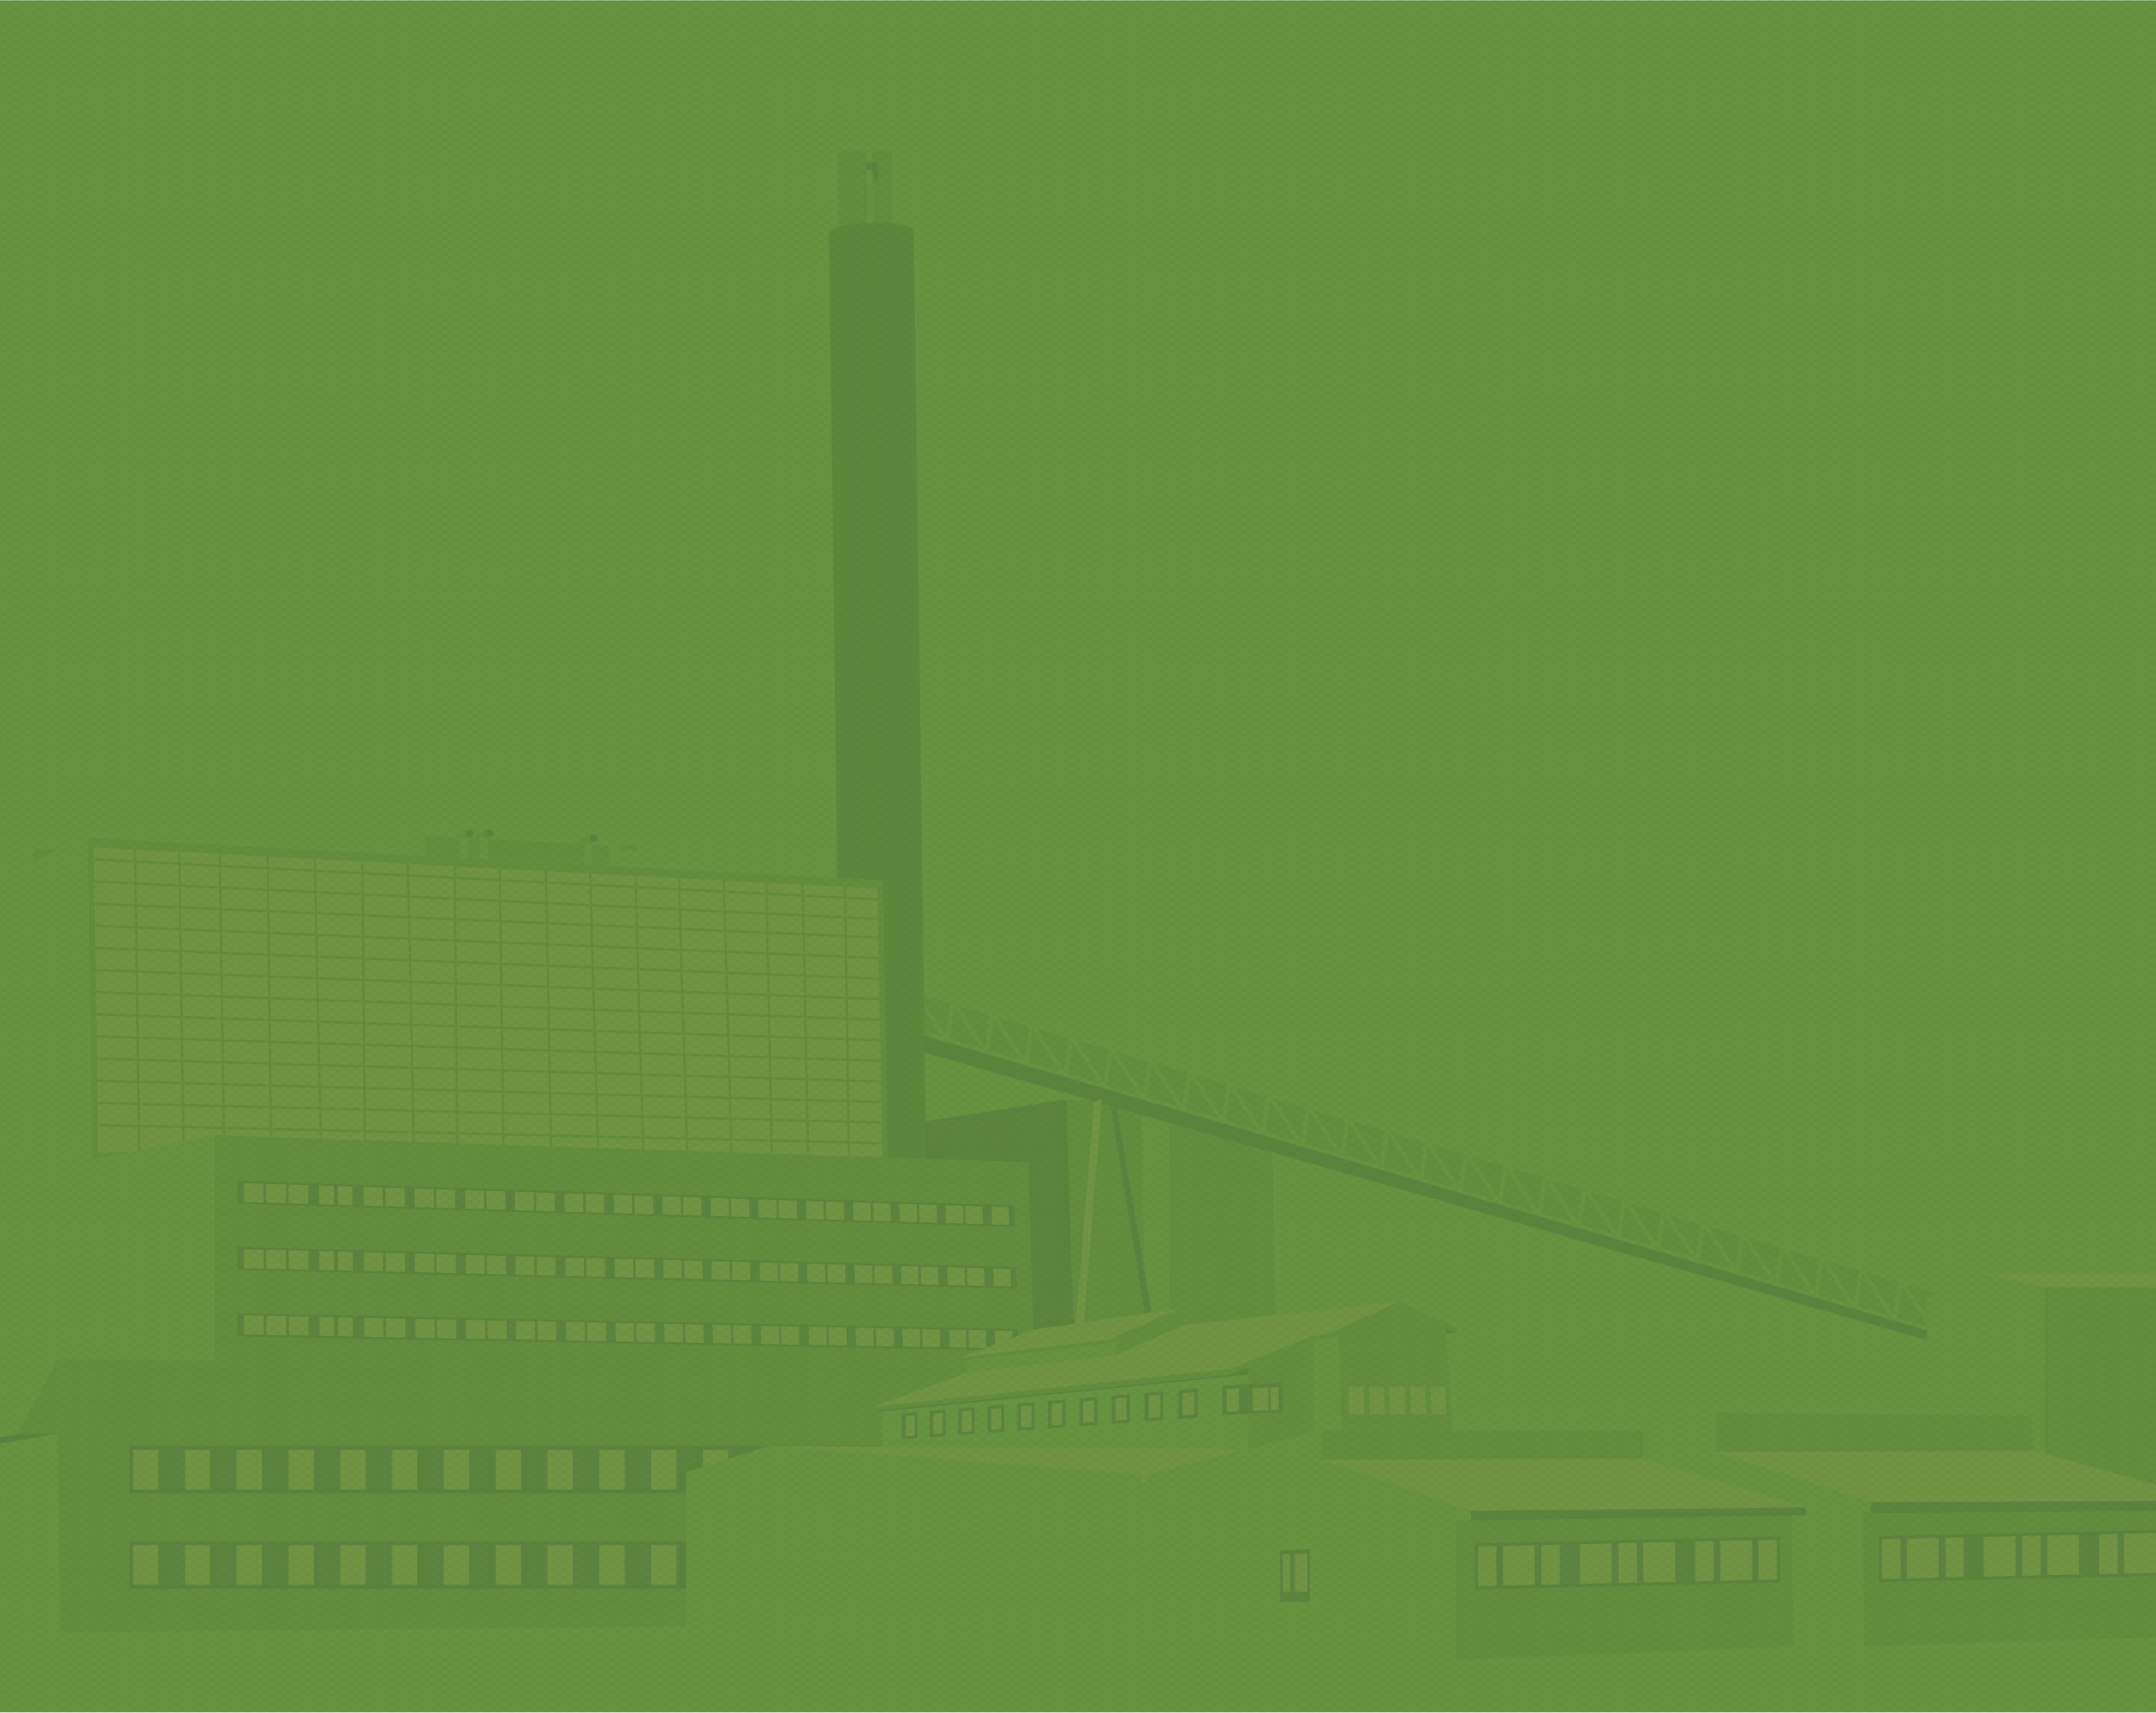 <?xml version="1.0" encoding="utf-8"?>
<!-- Generator: Adobe Illustrator 19.0.0, SVG Export Plug-In . SVG Version: 6.00 Build 0)  -->
<svg version="1.1" id="Layer_1" xmlns="http://www.w3.org/2000/svg" xmlns:xlink="http://www.w3.org/1999/xlink" x="0px" y="0px"
	 viewBox="0 0 1854.6 1472.5" width="1854" height="1472.5" style="enable-background:new 0 0 1854.6 1472.5;" xml:space="preserve">
<style type="text/css">
	.st0{fill:none;}
	.st1{fill:#43693D;}
	.st2{fill:#68943F;}
	.st3{clip-path:url(#XMLID_4_);}
	.st4{fill:#5D843E;}
	.st5{fill:#648E3D;}
	.st6{fill:#729543;}
	.st7{fill:#5F883D;}
	.st8{fill:none;stroke:#39563D;stroke-width:2;stroke-linecap:round;stroke-miterlimit:10;}
	.st9{fill:none;stroke:#648D3D;stroke-width:2;stroke-miterlimit:10;}
	.st10{fill:#FFFFFF;stroke:#231F20;stroke-miterlimit:10;}
	.st11{opacity:0.1;fill:url(#XMLID_5_);}
</style>
<pattern  width="8" height="8" patternUnits="userSpaceOnUse" id="New_Pattern_3" viewBox="0 -8 8 8" style="overflow:visible;">
	<g id="XMLID_1_">
		<polygon id="XMLID_1082_" class="st0" points="0,-8 8,-8 8,0 0,0 		"/>
		<g id="XMLID_1079_">
			<path id="XMLID_2607_" class="st1" d="M1-1c0-0.5-0.4-1-1-1v2C0.5,0,1-0.4,1-1z"/>
			<path id="XMLID_2606_" class="st1" d="M5-2C4.4-2,4-1.5,4-1s0.4,1,1,1h3v-2H5z"/>
		</g>
		<g id="XMLID_1075_">
			<path id="XMLID_2605_" class="st1" d="M4-4H1C0.4-4,0-3.5,0-3s0.4,1,1,1h3c0.5,0,1-0.4,1-1S4.5-4,4-4z"/>
			<path id="XMLID_2604_" class="st1" d="M1-5c0-0.5-0.4-1-1-1v2C0.5-4,1-4.4,1-5z"/>
			<path id="XMLID_2600_" class="st1" d="M5-6C4.4-6,4-5.5,4-5s0.4,1,1,1h3v-2H5z"/>
		</g>
		<g id="XMLID_1073_">
			<path id="XMLID_2599_" class="st1" d="M4-8H1C0.4-8,0-7.5,0-7s0.4,1,1,1h3c0.5,0,1-0.4,1-1S4.5-8,4-8z"/>
		</g>
	</g>
</pattern>
<g id="XMLID_2_">
	<rect id="XMLID_95_" x="0" y="0" class="st2" width="1854.6" height="1472.5"/>
	<g id="XMLID_243_">
		<defs>
			<rect id="XMLID_242_" x="0" y="0" width="1854.6" height="1472.5"/>
		</defs>
		<clipPath id="XMLID_4_">
			<use xlink:href="#XMLID_242_"  style="overflow:visible;"/>
		</clipPath>
		<g id="XMLID_241_" class="st3">
			<polygon id="XMLID_1000_" class="st2" points="-51,1163.3 -64.2,1164.8 -74.6,1200.8 -46.6,1216.1 			"/>
			<path id="XMLID_999_" class="st2" d="M-110.7,1168.5c0,0-20.8,3.5-24.7,4c-3.9,0.6-5.1,1.2-8.2,5.8s-12,17.9-14.9,21.8
				c-2.9,3.9-1.2,6.7,1.1,12c2.3,5.3,6.7,15.4,6.7,15.4l103.6-4.5l-6.2-18.9c0,0-3.5-2.8-8.6-7.1c-2.8-2.4-4.5-5-1.8-10.8
				s11.3-24,11.3-24h-19l-13.8,2l-9.6-4.5L-110.7,1168.5z"/>
			<path id="XMLID_998_" class="st2" d="M-56.4,1038.7l-10.2,0.4l-20,8l-16.5,16.5l-9.4,24.1v5.3l1.8,1.8v82
				c10.1,0,9.8-14.1,17.2-14.1c3.9,0,8.2,1.6,8.2,1.6l-1.8-68.6l1.3-2.2v-6.7l4.5-12l9.4-7.1l16.5-3.6L-56.4,1038.7z"/>
			<path id="XMLID_997_" class="st2" d="M-55,1077c-20,0-18.3,19.6-18.3,19.6s0.4,66.4,0.4,69.5s-10.2,3.3-10.2,0
				s-0.9-72.2-0.9-72.2s2.2-29.8,28.5-29.8S-35,1077-55,1077z"/>
			<path id="XMLID_996_" class="st2" d="M-71.5,1165c0-5.8,0-56.8,0-71.1s16-15.1,16-15.1s4,80.4,2.7,85.1S-71.5,1170.8-71.5,1165z"
				/>
			<polygon id="XMLID_995_" class="st4" points="916.9,945.4 764.2,969 788,1178.7 975.7,1185.8 			"/>
			<rect id="XMLID_994_" x="973.3" y="944.7" class="st2" width="43.4" height="203.1"/>
			<polygon id="XMLID_993_" class="st5" points="1005.7,964.5 1005.7,1168.8 1097.3,1130.8 1094.3,979.3 			"/>
			<polygon id="XMLID_992_" class="st5" points="938.8,945.4 916.9,945.4 924.6,1170.1 985.2,1134.2 981.6,939.9 			"/>
			<polyline id="XMLID_991_" class="st4" points="787.4,888 787.4,902.8 1671.2,1156.3 1664.7,1134.5 787.4,868.4 787.4,888 			"/>
			<polygon id="XMLID_990_" class="st5" points="775.5,884.4 1668.4,1146.9 1715.8,1123.8 787.4,850.8 			"/>
			<polygon id="XMLID_989_" class="st4" points="954.9,948.2 987.8,1147.8 990.1,1125.3 959.8,948.2 			"/>
			<polygon id="XMLID_988_" class="st6" points="947.5,948.8 930.8,1156.3 924.1,1155.5 941.1,947.7 947.5,944.7 			"/>
			<polygon id="XMLID_987_" class="st2" points="787.6,851 783.9,849.9 778.6,885.5 782.2,886.6 			"/>
			<polygon id="XMLID_986_" class="st2" points="821.6,860.9 817.9,859.9 812.5,895.5 816.2,896.5 			"/>
			<polygon id="XMLID_985_" class="st2" points="787.6,851 816.4,895.1 816.2,896.5 812.5,895.5 783.7,851.3 783.9,849.9 			"/>
			<polygon id="XMLID_984_" class="st2" points="855.5,870.9 851.9,869.8 846.5,905.4 850.2,906.5 			"/>
			<polygon id="XMLID_983_" class="st2" points="821.6,860.9 850.4,905.1 850.2,906.5 846.5,905.4 817.7,861.3 817.9,859.9 			"/>
			<polygon id="XMLID_982_" class="st2" points="889.5,880.9 885.8,879.8 880.5,915.4 884.2,916.5 			"/>
			<polygon id="XMLID_981_" class="st2" points="855.5,870.9 884.4,915.1 884.2,916.5 880.5,915.4 851.7,871.3 851.9,869.8 			"/>
			<polygon id="XMLID_980_" class="st2" points="923.5,890.9 919.8,889.8 914.5,925.4 918.1,926.5 			"/>
			<polygon id="XMLID_979_" class="st2" points="889.5,880.9 918.3,925.1 918.1,926.5 914.5,925.4 885.6,881.3 885.8,879.8 			"/>
			<polygon id="XMLID_978_" class="st2" points="957.5,900.9 953.8,899.8 948.4,935.4 952.1,936.5 			"/>
			<polygon id="XMLID_977_" class="st2" points="923.5,890.9 952.3,935.1 952.1,936.5 948.4,935.4 919.6,891.3 919.8,889.8 			"/>
			<polygon id="XMLID_976_" class="st2" points="991.4,910.9 987.8,909.8 982.4,945.4 986.1,946.5 			"/>
			<polygon id="XMLID_975_" class="st2" points="957.5,900.9 986.3,945 986.1,946.5 982.4,945.4 953.6,901.2 953.8,899.8 			"/>
			<polygon id="XMLID_974_" class="st2" points="1025.4,920.9 1021.7,919.8 1016.4,955.4 1020.1,956.5 			"/>
			<polygon id="XMLID_973_" class="st2" points="991.4,910.9 1020.3,955 1020.1,956.5 1016.4,955.4 987.6,911.2 987.8,909.8 			"/>
			<polygon id="XMLID_972_" class="st2" points="1059.4,930.8 1055.7,929.8 1050.4,965.4 1054,966.4 			"/>
			<polygon id="XMLID_971_" class="st2" points="1025.4,920.9 1054.2,965 1054,966.4 1050.4,965.4 1021.5,921.2 1021.7,919.8 			"/>
			<polygon id="XMLID_970_" class="st2" points="1093.3,940.8 1089.7,939.8 1084.3,975.4 1088,976.4 			"/>
			<polygon id="XMLID_969_" class="st2" points="1059.4,930.8 1088.2,975 1088,976.4 1084.3,975.4 1055.5,931.2 1055.7,929.8 			"/>
			<polygon id="XMLID_968_" class="st2" points="1127.3,950.8 1123.7,949.7 1118.3,985.3 1122,986.4 			"/>
			<polygon id="XMLID_967_" class="st2" points="1093.3,940.8 1122.2,985 1122,986.4 1118.3,985.3 1089.5,941.2 1089.7,939.8 			"/>
			<polygon id="XMLID_966_" class="st2" points="1161.3,960.8 1157.6,959.7 1152.3,995.3 1155.9,996.4 			"/>
			<polygon id="XMLID_965_" class="st2" points="1127.3,950.8 1156.2,995 1155.9,996.4 1152.3,995.3 1123.5,951.2 1123.7,949.7
				"/>
			<polygon id="XMLID_964_" class="st2" points="1195.3,970.8 1191.6,969.7 1186.3,1005.3 1189.9,1006.4 			"/>
			<polygon id="XMLID_963_" class="st2" points="1161.3,960.8 1190.1,1005 1189.9,1006.4 1186.3,1005.3 1157.4,961.2 1157.6,959.7
							"/>
			<polygon id="XMLID_962_" class="st2" points="1229.2,980.8 1225.6,979.7 1220.2,1015.3 1223.9,1016.4 			"/>
			<polygon id="XMLID_961_" class="st2" points="1195.3,970.8 1224.1,1015 1223.9,1016.4 1220.2,1015.3 1191.4,971.1 1191.6,969.7
							"/>
			<polygon id="XMLID_960_" class="st2" points="1263.2,990.8 1259.6,989.7 1254.2,1025.3 1257.9,1026.4 			"/>
			<polygon id="XMLID_959_" class="st2" points="1229.2,980.8 1258.1,1024.9 1257.9,1026.4 1254.2,1025.3 1225.4,981.1
				1225.6,979.7 			"/>
			<polygon id="XMLID_958_" class="st2" points="1297.2,1000.8 1293.5,999.7 1288.2,1035.3 1291.8,1036.4 			"/>
			<polygon id="XMLID_957_" class="st2" points="1263.2,990.8 1292.1,1034.9 1291.8,1036.4 1288.2,1035.3 1259.4,991.1
				1259.6,989.7 			"/>
			<polygon id="XMLID_956_" class="st2" points="1331.2,1010.7 1327.5,1009.7 1322.2,1045.3 1325.8,1046.3 			"/>
			<polygon id="XMLID_955_" class="st2" points="1297.2,1000.8 1326,1044.9 1325.8,1046.3 1322.2,1045.3 1293.3,1001.1
				1293.5,999.7 			"/>
			<polygon id="XMLID_954_" class="st2" points="1365.1,1020.7 1361.5,1019.7 1356.1,1055.3 1359.8,1056.3 			"/>
			<polygon id="XMLID_953_" class="st2" points="1331.2,1010.7 1360,1054.9 1359.8,1056.3 1356.1,1055.3 1327.3,1011.1
				1327.5,1009.7 			"/>
			<polygon id="XMLID_952_" class="st2" points="1399.1,1030.7 1395.5,1029.6 1390.1,1065.2 1393.8,1066.3 			"/>
			<polygon id="XMLID_951_" class="st2" points="1365.1,1020.7 1394,1064.9 1393.8,1066.3 1390.1,1065.2 1361.3,1021.1
				1361.5,1019.7 			"/>
			<polygon id="XMLID_950_" class="st2" points="1433.1,1040.7 1429.4,1039.6 1424.1,1075.2 1427.7,1076.3 			"/>
			<polygon id="XMLID_949_" class="st2" points="1399.1,1030.7 1428,1074.9 1427.7,1076.3 1424.1,1075.2 1395.2,1031.1
				1395.5,1029.6 			"/>
			<polygon id="XMLID_948_" class="st2" points="1467.1,1050.7 1463.4,1049.6 1458.1,1085.2 1461.7,1086.3 			"/>
			<polygon id="XMLID_947_" class="st2" points="1433.1,1040.7 1461.9,1084.9 1461.7,1086.3 1458.1,1085.2 1429.2,1041.1
				1429.4,1039.6 			"/>
			<polygon id="XMLID_946_" class="st2" points="1501,1060.7 1497.4,1059.6 1492,1095.2 1495.7,1096.3 			"/>
			<polygon id="XMLID_945_" class="st2" points="1467.1,1050.7 1495.9,1094.8 1495.7,1096.3 1492,1095.2 1463.2,1051 1463.4,1049.6
							"/>
			<polygon id="XMLID_944_" class="st2" points="1535,1070.7 1531.4,1069.6 1526,1105.2 1529.7,1106.3 			"/>
			<polygon id="XMLID_943_" class="st2" points="1501,1060.7 1529.9,1104.8 1529.7,1106.3 1526,1105.2 1497.2,1061 1497.4,1059.6
							"/>
			<polygon id="XMLID_942_" class="st2" points="1569,1080.6 1565.3,1079.6 1560,1115.2 1563.6,1116.2 			"/>
			<polygon id="XMLID_941_" class="st2" points="1535,1070.7 1563.9,1114.8 1563.6,1116.2 1560,1115.2 1531.1,1071 1531.4,1069.6
							"/>
			<polygon id="XMLID_940_" class="st2" points="1603,1090.6 1599.3,1089.6 1594,1125.2 1597.6,1126.2 			"/>
			<polygon id="XMLID_939_" class="st2" points="1569,1080.6 1597.8,1124.8 1597.6,1126.2 1594,1125.2 1565.1,1081 1565.3,1079.6
							"/>
			<polygon id="XMLID_938_" class="st2" points="1636.9,1100.6 1633.3,1099.5 1627.9,1135.1 1631.6,1136.2 			"/>
			<polygon id="XMLID_937_" class="st2" points="1603,1090.6 1631.8,1134.8 1631.6,1136.2 1627.9,1135.1 1599.1,1091 1599.3,1089.6
							"/>
			<polygon id="XMLID_936_" class="st2" points="1670.9,1110.6 1667.3,1109.5 1661.9,1145.1 1665.6,1146.2 			"/>
			<polygon id="XMLID_935_" class="st2" points="1636.9,1100.6 1665.8,1144.8 1665.6,1146.2 1661.9,1145.1 1633.1,1101
				1633.3,1099.5 			"/>
			<polygon id="XMLID_933_" class="st2" points="773.8,846.6 1680.8,1113.2 1684,1117.4 772.9,849.6 			"/>
			<polygon id="XMLID_932_" class="st2" points="773.8,880.8 1680.8,1147.5 1684,1151.7 772.9,883.9 			"/>
			<polygon id="XMLID_931_" class="st5" points="2008,1107.4 1924.9,1095 1702.1,1095 1758.5,1392.6 2008,1381 			"/>
			<polygon id="XMLID_930_" class="st2" points="1758.5,1107.4 1702.1,1095 1657.6,1115.8 1657.6,1330.8 1758.5,1383.6 			"/>
			<polygon id="XMLID_929_" class="st6" points="1755.6,1106.8 2008,1107.4 1924.9,1095 1702.1,1095 			"/>
			<path id="XMLID_928_" class="st5" d="M768.1,212.5l-16.9,0.2c0,0-1-77.7-1.1-81.5c-0.1-3.8,16.9-3.4,16.9-0.2
				C767.1,134.2,768.1,212.5,768.1,212.5z"/>
			<path id="XMLID_927_" class="st4" d="M753.9,155.9c-4.1,0.1-0.9-10.7-6.3-10.6c-4.2,0.1-1.5,10.7-6.8,10.8
				c-2.7,0-3.1-16.6-0.2-16.6s10.7-0.1,13-0.2C756,139.3,756.5,155.9,753.9,155.9z"/>
			<path id="XMLID_926_" class="st5" d="M746.2,213.2l-24.9,0.3c0,0-1-75.1-1.1-80.8c-0.1-5.6,24.9-5.1,24.9-0.3
				C745.2,137.2,746.2,213.2,746.2,213.2z"/>
			<path id="XMLID_925_" class="st7" d="M796.8,1010.1l-73.1,1c0,0-10.6-801.8-10.7-810.7c-0.1-10.7,72.9-13.4,73.1-1
				C786.2,208.3,796.8,1010.1,796.8,1010.1z"/>
			<polygon id="XMLID_924_" class="st4" points="-354.7,1154.1 -366.3,1156.9 -397.5,1165.8 -397.6,1151.8 -381.7,1151.8 			"/>
			<polygon id="XMLID_923_" class="st4" points="-384,1157 -398.5,1156.6 -398.6,1229.4 -376.7,1227 			"/>
			<polygon id="XMLID_922_" class="st5" points="-384,1157 -366.3,1156.9 -366.3,1225.3 -384.9,1226.4 			"/>
			<polygon id="XMLID_921_" class="st5" points="-384.2,1150 -410.4,1149.2 -407,1152.5 -384.3,1153.4 			"/>
			<polygon id="XMLID_920_" class="st5" points="-384.2,1150 -354.8,1151.1 -354.7,1154.1 -384.3,1153.4 			"/>
			<path id="XMLID_919_" class="st5" d="M-612.4,1157.6c0-32.1,217.8-35.2,217.8,0C-394.5,1178.1-612.4,1174.7-612.4,1157.6z"/>
			<line id="XMLID_918_" class="st8" x1="-357.3" y1="1151" x2="-357.3" y2="1127.9"/>
			<line id="XMLID_917_" class="st8" x1="-364.7" y1="1150.7" x2="-364.7" y2="1127.9"/>
			<line id="XMLID_916_" class="st8" x1="-384.6" y1="1150" x2="-384.6" y2="1127"/>
			<line id="XMLID_915_" class="st8" x1="-393.3" y1="1149.7" x2="-393.3" y2="1127.3"/>
			<line id="XMLID_914_" class="st8" x1="-397.6" y1="1149.6" x2="-397.6" y2="1134.5"/>
			<path id="XMLID_913_" class="st8" d="M-405.3,1145.5c7.7-12.3,11.9-15.4,11.9-18.2c0-4.4-58.9-13.3-58.9-13.3l-0.4,20.3"/>
			<line id="XMLID_912_" class="st8" x1="-428.4" y1="1138.5" x2="-428.4" y2="1117.9"/>
			<line id="XMLID_911_" class="st8" x1="-412" y1="1142.7" x2="-412" y2="1121.1"/>
			<polyline id="XMLID_910_" class="st8" points="-355.5,1127.9 -384.6,1127 -391.4,1140.3 			"/>
			<polyline id="XMLID_909_" class="st8" points="-355.5,1127.9 -356.3,1137.2 -384.2,1140.6 			"/>
			<line id="XMLID_908_" class="st8" x1="-485.4" y1="1150.6" x2="-485.4" y2="1128.2"/>
			<line id="XMLID_907_" class="st8" x1="-505.3" y1="1150.6" x2="-505.3" y2="1128.3"/>
			<line id="XMLID_906_" class="st8" x1="-526.2" y1="1151.4" x2="-526.2" y2="1129.1"/>
			<line id="XMLID_905_" class="st8" x1="-546.9" y1="1152.1" x2="-546.9" y2="1129.7"/>
			<line id="XMLID_904_" class="st8" x1="-565.3" y1="1152.8" x2="-565.3" y2="1130.5"/>
			<line id="XMLID_903_" class="st8" x1="-583.7" y1="1154.8" x2="-583.7" y2="1132.4"/>
			<line id="XMLID_902_" class="st8" x1="-600.9" y1="1156.7" x2="-600.9" y2="1134.3"/>
			<line id="XMLID_901_" class="st8" x1="-611.3" y1="1158.6" x2="-611.3" y2="1136.2"/>
			<path id="XMLID_900_" class="st2" d="M-612.4,1157.6c0-7.6,217.8-11.1,217.8,0c0,11.1,0,87.8,0,87.8h-217.8
				C-612.4,1245.4-612.4,1165.2-612.4,1157.6z"/>
			<polygon id="XMLID_899_" class="st5" points="524.1,746.7 523.2,726.7 365.5,718.8 365.5,741 			"/>
			<path id="XMLID_898_" class="st5" d="M534.4,732.3c-1.5,0-1.7-5.8,0-5.8s10.8,0,13.3,0s0,3.7,0,5.8
				C547.7,732.3,535.9,732.3,534.4,732.3z"/>
			<path id="XMLID_897_" class="st2" d="M543.4,750.7h-5.8c0,0,0-18.2,0-19.2c0-0.9,5.8-0.8,5.8,0
				C543.4,732.3,543.4,750.7,543.4,750.7z"/>
			<circle id="XMLID_896_" class="st5" cx="502.2" cy="723.7" r="3.2"/>
			<polygon id="XMLID_895_" class="st5" points="509.5,717.4 501.3,720.6 503.2,726.7 512.3,723.7 			"/>
			<circle id="XMLID_894_" class="st4" cx="511" cy="720.5" r="3.4"/>
			<polygon id="XMLID_893_" class="st2" points="365.5,718.8 328.5,731.3 328.5,738.7 365.5,741 			"/>
			<path id="XMLID_892_" class="st2" d="M509.4,744.9h-6.8v-21.8c2.8-1.9,1.6,3.7,6.8,1.6V744.9z"/>
			<circle id="XMLID_891_" class="st5" cx="412.4" cy="719.6" r="3.2"/>
			<polygon id="XMLID_890_" class="st5" points="419.6,713.3 411.5,716.5 413.4,722.6 422.4,719.6 			"/>
			<circle id="XMLID_889_" class="st4" cx="421.1" cy="716.4" r="3.4"/>
			<path id="XMLID_888_" class="st2" d="M419.5,740.8h-6.8v-21.8c2.8-1.9,1.6,3.7,6.8,1.6V740.8z"/>
			<circle id="XMLID_887_" class="st5" cx="395.4" cy="719.6" r="3.2"/>
			<polygon id="XMLID_886_" class="st5" points="402.6,713.3 394.5,716.5 396.3,722.6 405.4,719.6 			"/>
			<circle id="XMLID_885_" class="st4" cx="404.1" cy="716.4" r="3.4"/>
			<path id="XMLID_884_" class="st2" d="M402.5,740.8h-6.8v-21.8c2.8-1.9,1.6,3.7,6.8,1.6V740.8z"/>
			<polygon id="XMLID_883_" class="st2" points="15.7,736.3 28.5,729.9 28.5,740.7 15.7,745.8 			"/>
			<polygon id="XMLID_882_" class="st5" points="28.5,729.9 54.5,729.9 58.9,740.3 28.5,740.7 			"/>
			<polygon id="XMLID_881_" class="st6" points="75.2,720.2 759.5,757 763,995.3 184.5,976.2 79.3,997 			"/>
			<line id="XMLID_880_" class="st9" x1="75.8" y1="757.7" x2="758.6" y2="790.3"/>
			<line id="XMLID_879_" class="st9" x1="76" y1="776.8" x2="758.6" y2="806.2"/>
			<line id="XMLID_878_" class="st9" x1="75.5" y1="738.7" x2="758.3" y2="773.5"/>
			<line id="XMLID_877_" class="st9" x1="76.3" y1="795.8" x2="758.9" y2="823.9"/>
			<line id="XMLID_876_" class="st9" x1="76.6" y1="814.9" x2="758.9" y2="841.6"/>
			<line id="XMLID_875_" class="st9" x1="76.9" y1="833.9" x2="759.1" y2="859.2"/>
			<line id="XMLID_874_" class="st9" x1="77.2" y1="852.9" x2="759.3" y2="876.9"/>
			<line id="XMLID_873_" class="st9" x1="77.5" y1="872" x2="759.7" y2="894.6"/>
			<line id="XMLID_872_" class="st9" x1="77.8" y1="891" x2="761.5" y2="912.3"/>
			<line id="XMLID_871_" class="st9" x1="78" y1="910.1" x2="761.5" y2="930"/>
			<line id="XMLID_870_" class="st9" x1="78.3" y1="929.2" x2="761.5" y2="947.7"/>
			<line id="XMLID_869_" class="st9" x1="78.6" y1="948.2" x2="761.5" y2="965.3"/>
			<line id="XMLID_868_" class="st9" x1="78.9" y1="967.3" x2="761.5" y2="983"/>
			<line id="XMLID_867_" class="st9" x1="116.2" y1="729.4" x2="119.7" y2="990"/>
			<line id="XMLID_866_" class="st9" x1="154.2" y1="729.4" x2="157.8" y2="983"/>
			<line id="XMLID_865_" class="st9" x1="188.9" y1="732" x2="192.8" y2="979.4"/>
			<line id="XMLID_864_" class="st9" x1="230.2" y1="733.5" x2="233.2" y2="984.2"/>
			<line id="XMLID_863_" class="st9" x1="270.6" y1="735.9" x2="276.3" y2="994.3"/>
			<line id="XMLID_862_" class="st9" x1="311.6" y1="738.7" x2="314" y2="994.3"/>
			<line id="XMLID_861_" class="st9" x1="350.8" y1="741" x2="356.1" y2="986.9"/>
			<line id="XMLID_860_" class="st9" x1="391.2" y1="741" x2="393.3" y2="991.3"/>
			<line id="XMLID_859_" class="st9" x1="469.6" y1="748.4" x2="474" y2="988.3"/>
			<line id="XMLID_858_" class="st9" x1="429.8" y1="744.7" x2="433.4" y2="1008.5"/>
			<line id="XMLID_857_" class="st9" x1="507.6" y1="751.1" x2="514.7" y2="999"/>
			<line id="XMLID_856_" class="st9" x1="546.5" y1="751.1" x2="553.6" y2="1001.7"/>
			<line id="XMLID_855_" class="st9" x1="583.8" y1="750.5" x2="591.4" y2="1000.4"/>
			<line id="XMLID_854_" class="st9" x1="622.5" y1="753.6" x2="629.7" y2="1004.4"/>
			<line id="XMLID_853_" class="st9" x1="659.1" y1="755.4" x2="664.4" y2="1012"/>
			<line id="XMLID_852_" class="st9" x1="726.8" y1="759.8" x2="730.4" y2="1005.3"/>
			<line id="XMLID_851_" class="st9" x1="690.3" y1="759.4" x2="695.6" y2="1011.1"/>
			<polygon id="XMLID_850_" class="st5" points="75.2,720.2 75.2,728.3 759.6,764.3 759.5,757 			"/>
			<polygon id="XMLID_849_" class="st5" points="184.5,976.2 884.8,999.3 891.3,1229.8 184.5,1170.4 			"/>
			<polygon id="XMLID_848_" class="st5" points="75.2,720.2 79.3,997 84.4,996 80.7,722.8 			"/>
			<polygon id="XMLID_847_" class="st5" points="759.5,757 763,995.3 758.8,995.2 754.7,757.7 			"/>
			<polygon id="XMLID_846_" class="st5" points="82.3,991.3 178.5,989.5 79.3,997 			"/>
			<polygon id="XMLID_845_" class="st2" points="-59.6,778.1 -54.3,1229.8 184.5,1170.4 184.5,976.2 79.3,997 75.2,720.2 			"/>
			<polygon id="XMLID_844_" class="st4" points="873.2,1055 204.1,1035.1 204.1,1015.4 872.6,1036.6 			"/>
			<polygon id="XMLID_843_" class="st4" points="874.6,1108.1 204.1,1092 204.1,1072.2 874.1,1089.6 			"/>
			<polygon id="XMLID_842_" class="st4" points="876.1,1161.4 204.1,1149.2 204.1,1129.3 875.6,1142.8 			"/>
			<polygon id="XMLID_841_" class="st6" points="329.3,1037.1 312.8,1036.6 312.7,1020.6 329.2,1021.1 			"/>
			<polygon id="XMLID_840_" class="st6" points="348.1,1037.7 331.6,1037.2 331.5,1021.2 348,1021.7 			"/>
			<polygon id="XMLID_839_" class="st6" points="373.1,1038.4 356.7,1037.9 356.6,1022 373,1022.5 			"/>
			<polygon id="XMLID_838_" class="st6" points="391.7,1039 375.3,1038.5 375.2,1022.6 391.5,1023.1 			"/>
			<polygon id="XMLID_837_" class="st6" points="416.4,1039.7 400.2,1039.2 400,1023.4 416.3,1023.9 			"/>
			<polygon id="XMLID_836_" class="st6" points="434.9,1040.3 418.7,1039.8 418.5,1024 434.7,1024.5 			"/>
			<polygon id="XMLID_835_" class="st6" points="459.1,1041 443,1040.5 442.8,1024.7 458.9,1025.2 			"/>
			<polygon id="XMLID_834_" class="st6" points="477.4,1041.5 461.3,1041.1 461.1,1025.3 477.2,1025.8 			"/>
			<polygon id="XMLID_833_" class="st6" points="501.7,1042.3 485.7,1041.8 485.5,1026.1 501.5,1026.6 			"/>
			<polygon id="XMLID_832_" class="st6" points="519.8,1042.8 503.9,1042.3 503.7,1026.6 519.6,1027.1 			"/>
			<polygon id="XMLID_831_" class="st6" points="543.9,1043.5 528.1,1043.1 527.9,1027.4 543.7,1027.9 			"/>
			<polygon id="XMLID_830_" class="st6" points="561.9,1044.1 546.1,1043.6 545.9,1028 561.6,1028.5 			"/>
			<polygon id="XMLID_829_" class="st6" points="585.8,1044.8 570.1,1044.3 569.8,1028.7 585.5,1029.2 			"/>
			<polygon id="XMLID_828_" class="st6" points="603.5,1045.3 587.9,1044.8 587.7,1029.3 603.3,1029.8 			"/>
			<polygon id="XMLID_827_" class="st6" points="626.9,1046 611.4,1045.5 611.1,1030 626.7,1030.5 			"/>
			<polygon id="XMLID_826_" class="st6" points="644.6,1046.5 629.1,1046.1 628.8,1030.6 644.3,1031.1 			"/>
			<polygon id="XMLID_825_" class="st6" points="668.1,1047.2 652.6,1046.8 652.3,1031.3 667.8,1031.8 			"/>
			<polygon id="XMLID_824_" class="st6" points="685.5,1047.8 670.2,1047.3 669.9,1031.9 685.2,1032.4 			"/>
			<polygon id="XMLID_823_" class="st6" points="708.8,1048.5 693.5,1048 693.2,1032.6 708.5,1033.1 			"/>
			<polygon id="XMLID_822_" class="st6" points="726.2,1049 710.9,1048.5 710.6,1033.2 725.8,1033.7 			"/>
			<polygon id="XMLID_821_" class="st6" points="749.2,1049.7 734.1,1049.2 733.7,1033.9 748.9,1034.4 			"/>
			<polygon id="XMLID_820_" class="st6" points="766.4,1050.2 751.3,1049.7 751,1034.4 766,1034.9 			"/>
			<polygon id="XMLID_819_" class="st6" points="789,1050.9 774,1050.4 773.6,1035.2 788.6,1035.6 			"/>
			<polygon id="XMLID_818_" class="st6" points="806,1051.4 791.1,1050.9 790.7,1035.7 805.7,1036.2 			"/>
			<polygon id="XMLID_817_" class="st6" points="828.7,1052 813.8,1051.6 813.4,1036.4 828.3,1036.9 			"/>
			<polygon id="XMLID_816_" class="st6" points="845.6,1052.6 830.8,1052.1 830.4,1037 845.2,1037.4 			"/>
			<polygon id="XMLID_815_" class="st6" points="868.1,1053.2 853.3,1052.8 852.9,1037.7 867.7,1038.1 			"/>
			<polygon id="XMLID_814_" class="st6" points="287.1,1035.8 274.6,1035.5 274.6,1019.4 287.1,1019.8 			"/>
			<polygon id="XMLID_813_" class="st6" points="290.6,1019.9 303.1,1020.3 303.1,1036.3 290.7,1035.9 			"/>
			<polygon id="XMLID_812_" class="st6" points="248.2,1018.6 265,1019.1 265,1035.2 248.2,1034.7 			"/>
			<polygon id="XMLID_811_" class="st6" points="229,1018 245.9,1018.5 245.9,1034.6 229.1,1034.1 			"/>
			<polygon id="XMLID_810_" class="st6" points="209.8,1017.4 226.7,1017.9 226.7,1034 209.8,1033.5 			"/>
			<polygon id="XMLID_809_" class="st6" points="329.6,1093.3 313,1092.9 312.9,1076.8 329.5,1077.2 			"/>
			<polygon id="XMLID_808_" class="st6" points="348.4,1093.7 331.9,1093.3 331.8,1077.3 348.3,1077.7 			"/>
			<polygon id="XMLID_807_" class="st6" points="373.5,1094.3 357,1093.9 356.9,1077.9 373.4,1078.4 			"/>
			<polygon id="XMLID_806_" class="st6" points="392.1,1094.8 375.7,1094.4 375.6,1078.4 392,1078.8 			"/>
			<polygon id="XMLID_805_" class="st6" points="416.9,1095.4 400.6,1095 400.5,1079.1 416.8,1079.5 			"/>
			<polygon id="XMLID_804_" class="st6" points="435.4,1095.8 419.2,1095.4 419,1079.5 435.2,1080 			"/>
			<polygon id="XMLID_803_" class="st6" points="459.7,1096.4 443.5,1096 443.4,1080.2 459.5,1080.6 			"/>
			<polygon id="XMLID_802_" class="st6" points="478,1096.9 461.9,1096.5 461.7,1080.6 477.8,1081.1 			"/>
			<polygon id="XMLID_801_" class="st6" points="502.4,1097.4 486.4,1097.1 486.2,1081.3 502.2,1081.7 			"/>
			<polygon id="XMLID_800_" class="st6" points="520.5,1097.9 504.6,1097.5 504.4,1081.7 520.3,1082.1 			"/>
			<polygon id="XMLID_799_" class="st6" points="544.7,1098.5 528.8,1098.1 528.6,1082.4 544.5,1082.8 			"/>
			<polygon id="XMLID_798_" class="st6" points="562.7,1098.9 546.9,1098.5 546.6,1082.8 562.4,1083.2 			"/>
			<polygon id="XMLID_797_" class="st6" points="586.6,1099.5 570.9,1099.1 570.7,1083.4 586.4,1083.9 			"/>
			<polygon id="XMLID_796_" class="st6" points="604.5,1099.9 588.8,1099.5 588.5,1083.9 604.2,1084.3 			"/>
			<polygon id="XMLID_795_" class="st6" points="627.9,1100.5 612.3,1100.1 612,1084.5 627.6,1084.9 			"/>
			<polygon id="XMLID_794_" class="st6" points="645.6,1100.9 630,1100.5 629.8,1085 645.3,1085.4 			"/>
			<polygon id="XMLID_793_" class="st6" points="669.1,1101.5 653.7,1101.1 653.4,1085.6 668.8,1086 			"/>
			<polygon id="XMLID_792_" class="st6" points="686.6,1101.9 671.2,1101.5 670.9,1086 686.3,1086.4 			"/>
			<polygon id="XMLID_791_" class="st6" points="710,1102.5 694.6,1102.1 694.3,1086.6 709.6,1087 			"/>
			<polygon id="XMLID_790_" class="st6" points="727.3,1102.9 712.1,1102.5 711.7,1087.1 727,1087.5 			"/>
			<polygon id="XMLID_789_" class="st6" points="750.5,1103.4 735.3,1103.1 734.9,1087.7 750.1,1088.1 			"/>
			<polygon id="XMLID_788_" class="st6" points="767.7,1103.8 752.5,1103.5 752.2,1088.1 767.3,1088.5 			"/>
			<polygon id="XMLID_787_" class="st6" points="790.3,1104.4 775.3,1104 774.9,1088.7 789.9,1089.1 			"/>
			<polygon id="XMLID_786_" class="st6" points="807.4,1104.8 792.4,1104.4 792,1089.2 807,1089.5 			"/>
			<polygon id="XMLID_785_" class="st6" points="830.1,1105.4 815.2,1105 814.8,1089.7 829.7,1090.1 			"/>
			<polygon id="XMLID_784_" class="st6" points="847,1105.8 832.2,1105.4 831.8,1090.2 846.6,1090.6 			"/>
			<polygon id="XMLID_783_" class="st6" points="869.6,1106.3 854.8,1106 854.4,1090.8 869.2,1091.1 			"/>
			<polygon id="XMLID_782_" class="st6" points="287.3,1092.2 274.8,1091.9 274.7,1075.8 287.3,1076.1 			"/>
			<polygon id="XMLID_781_" class="st6" points="290.8,1076.2 303.3,1076.5 303.4,1092.6 290.9,1092.3 			"/>
			<polygon id="XMLID_780_" class="st6" points="248.3,1075.1 265.1,1075.6 265.1,1091.7 248.3,1091.3 			"/>
			<polygon id="XMLID_779_" class="st6" points="229.1,1074.6 246,1075.1 246,1091.2 229.1,1090.8 			"/>
			<polygon id="XMLID_778_" class="st6" points="209.8,1074.1 226.8,1074.6 226.8,1090.8 209.8,1090.4 			"/>
			<polygon id="XMLID_777_" class="st6" points="329.9,1149.7 313.3,1149.4 313.2,1133.2 329.8,1133.6 			"/>
			<polygon id="XMLID_776_" class="st6" points="348.8,1150 332.2,1149.7 332.1,1133.6 348.7,1134 			"/>
			<polygon id="XMLID_775_" class="st6" points="373.9,1150.5 357.4,1150.2 357.3,1134.1 373.7,1134.5 			"/>
			<polygon id="XMLID_774_" class="st6" points="392.5,1150.8 376.1,1150.5 376,1134.5 392.4,1134.8 			"/>
			<polygon id="XMLID_773_" class="st6" points="417.4,1151.3 401.1,1151 400.9,1135 417.3,1135.3 			"/>
			<polygon id="XMLID_772_" class="st6" points="435.9,1151.6 419.7,1151.3 419.5,1135.4 435.8,1135.7 			"/>
			<polygon id="XMLID_771_" class="st6" points="460.3,1152.1 444.1,1151.8 443.9,1135.9 460.1,1136.2 			"/>
			<polygon id="XMLID_770_" class="st6" points="478.6,1152.4 462.5,1152.1 462.3,1136.2 478.5,1136.6 			"/>
			<polygon id="XMLID_769_" class="st6" points="503.1,1152.9 487,1152.6 486.8,1136.7 502.9,1137 			"/>
			<polygon id="XMLID_768_" class="st6" points="521.3,1153.2 505.3,1152.9 505.1,1137.1 521.1,1137.4 			"/>
			<polygon id="XMLID_767_" class="st6" points="545.5,1153.7 529.6,1153.4 529.4,1137.6 545.3,1137.9 			"/>
			<polygon id="XMLID_766_" class="st6" points="563.5,1154 547.7,1153.7 547.4,1137.9 563.3,1138.2 			"/>
			<polygon id="XMLID_765_" class="st6" points="587.5,1154.4 571.7,1154.1 571.5,1138.4 587.3,1138.7 			"/>
			<polygon id="XMLID_764_" class="st6" points="605.4,1154.8 589.7,1154.5 589.4,1138.8 605.1,1139.1 			"/>
			<polygon id="XMLID_763_" class="st6" points="628.9,1155.2 613.2,1154.9 613,1139.2 628.6,1139.6 			"/>
			<polygon id="XMLID_762_" class="st6" points="646.6,1155.5 631,1155.2 630.7,1139.6 646.3,1139.9 			"/>
			<polygon id="XMLID_761_" class="st6" points="670.2,1155.9 654.7,1155.7 654.4,1140.1 669.9,1140.4 			"/>
			<polygon id="XMLID_760_" class="st6" points="687.7,1156.3 672.3,1156 672,1140.4 687.4,1140.7 			"/>
			<polygon id="XMLID_759_" class="st6" points="711.1,1156.7 695.8,1156.4 695.4,1140.9 710.8,1141.2 			"/>
			<polygon id="XMLID_758_" class="st6" points="728.5,1157 713.2,1156.7 712.9,1141.2 728.2,1141.5 			"/>
			<polygon id="XMLID_757_" class="st6" points="751.7,1157.4 736.5,1157.2 736.1,1141.7 751.3,1142 			"/>
			<polygon id="XMLID_756_" class="st6" points="768.9,1157.8 753.8,1157.5 753.4,1142.1 768.6,1142.4 			"/>
			<polygon id="XMLID_755_" class="st6" points="791.6,1158.2 776.5,1157.9 776.2,1142.5 791.3,1142.8 			"/>
			<polygon id="XMLID_754_" class="st6" points="808.7,1158.5 793.7,1158.2 793.3,1142.9 808.4,1143.2 			"/>
			<polygon id="XMLID_753_" class="st6" points="831.5,1158.9 816.6,1158.6 816.2,1143.3 831.1,1143.6 			"/>
			<polygon id="XMLID_752_" class="st6" points="848.5,1159.2 833.6,1158.9 833.2,1143.6 848.1,1143.9 			"/>
			<polygon id="XMLID_751_" class="st6" points="871.1,1159.6 856.2,1159.4 855.8,1144.1 870.6,1144.4 			"/>
			<polygon id="XMLID_750_" class="st6" points="287.5,1148.9 274.9,1148.7 274.9,1132.5 287.5,1132.7 			"/>
			<polygon id="XMLID_749_" class="st6" points="291,1132.8 303.5,1133.1 303.6,1149.2 291.1,1149 			"/>
			<polygon id="XMLID_748_" class="st6" points="248.4,1132 265.2,1132.3 265.3,1148.5 248.4,1148.2 			"/>
			<polygon id="XMLID_747_" class="st6" points="229.2,1131.6 246.1,1131.9 246.1,1148.2 229.2,1147.9 			"/>
			<polygon id="XMLID_746_" class="st6" points="209.9,1131.2 226.8,1131.5 226.9,1147.8 209.9,1147.5 			"/>
			<polygon id="XMLID_745_" class="st5" points="-49.4,1050.5 -33.7,1046.8 -34.1,1017.9 -49.9,1021.7 			"/>
			<polygon id="XMLID_744_" class="st5" points="-50.4,990 -34.6,985.3 -34.9,967.1 -50.6,971.8 			"/>
			<polygon id="XMLID_743_" class="st5" points="-48.9,1080.8 -33.2,1078 -33.7,1049.1 -49.4,1052.8 			"/>
			<polygon id="XMLID_742_" class="st5" points="-48.4,1111.1 -32.7,1109.2 -33.2,1080.3 -48.9,1083.1 			"/>
			<path id="XMLID_741_" class="st5" d="M-159.5,1228.7h-27.8c0,0,0-28.5,0-32.5s27.8-3.6,27.8,0S-159.5,1228.7-159.5,1228.7z"/>
			<path id="XMLID_740_" class="st2" d="M-179.8,1237.6h-25.4c0,0,0-26,0-29.7c0-3.7,25.4-3.3,25.4,0
				C-179.8,1211.2-179.8,1237.6-179.8,1237.6z"/>
			<path id="XMLID_739_" class="st2" d="M-261.8,1231.6h-28.1c0,0,0-18.7,0-22.1s28.1-3.3,28.1,0S-261.8,1231.6-261.8,1231.6z"/>
			<rect id="XMLID_738_" x="-237.4" y="1211.7" class="st5" width="22.4" height="15.1"/>
			<polygon id="XMLID_737_" class="st2" points="-237.4,1211.7 -246.9,1217.9 -246.9,1228.7 -237.4,1220 			"/>
			<polygon id="XMLID_736_" class="st5" points="-125.9,1220 -633.4,1221.3 -633.4,1420.5 -126.8,1393.2 			"/>
			<polygon id="XMLID_735_" class="st2" points="-633.4,1221.3 -724.3,1264.3 -726.7,1402.1 -633.4,1420.5 			"/>
			<polygon id="XMLID_734_" class="st4" points="-158.2,1378.2 -271.6,1378.8 -271.6,1348.2 -158.2,1347.6 			"/>
			<polygon id="XMLID_733_" class="st4" points="-308.3,1297.2 -435.3,1298.9 -435.3,1245.8 -434.5,1245.4 -323.4,1264.9
				-307.4,1296.7 			"/>
			<polygon id="XMLID_732_" class="st4" points="-712.6,1302 -708.1,1302.6 -706.1,1305.4 -706.1,1327.4 -709.3,1330.5
				-725.5,1335.1 -727.9,1332.9 			"/>
			<polygon id="XMLID_731_" class="st5" points="-588.5,1300.6 -474.9,1299.7 -474.9,1411.9 -588.5,1418 			"/>
			<rect id="XMLID_730_" x="-271.8" y="1270" class="st4" width="59.5" height="21.1"/>
			<rect id="XMLID_729_" x="-249.5" y="1272.7" class="st6" width="15" height="15.7"/>
			<rect id="XMLID_728_" x="-229.9" y="1272.7" class="st6" width="15" height="15.7"/>
			<rect id="XMLID_727_" x="-269.1" y="1272.7" class="st6" width="15" height="15.7"/>
			<rect id="XMLID_726_" x="-271.8" y="1308.4" class="st4" width="23.5" height="15.7"/>
			<rect id="XMLID_725_" x="-271.8" y="1270" class="st4" width="59.5" height="1"/>
			<polygon id="XMLID_724_" class="st4" points="-474.9,1411.9 -480.5,1412.2 -480.5,1302.4 -586.7,1303.3 -586.7,1418 -588.5,1418
				-588.5,1300.6 -474.9,1299.7 			"/>
			<polygon id="XMLID_723_" class="st2" points="-711.7,1328.3 -709.3,1325.3 -709.3,1304.5 -712.6,1302 -727.5,1307.3
				-727.9,1332.9 			"/>
			<polygon id="XMLID_722_" class="st2" points="-307.4,1296.7 -434.5,1298.4 -434.5,1245.4 -307.4,1243.7 			"/>
			<polygon id="XMLID_721_" class="st2" points="-355.8,1364 -349.8,1357.4 -349.8,1352.3 -352.8,1345.5 -355.8,1345.5 			"/>
			<polygon id="XMLID_720_" class="st5" points="-349.8,1352.3 -280.6,1351.4 -280.6,1356.5 -349.8,1357.4 			"/>
			<polygon id="XMLID_719_" class="st4" points="-355.8,1364 -349.8,1357.4 -280.6,1356.5 -287.9,1362.4 			"/>
			<polygon id="XMLID_718_" class="st2" points="-352.8,1345.5 -287.1,1345.8 -280.6,1351.4 -349.8,1352.3 			"/>
			<polygon id="XMLID_717_" class="st2" points="-438.2,1344 -434.5,1358.3 -384,1357.4 -389.5,1344 			"/>
			<polygon id="XMLID_716_" class="st5" points="-384,1357.4 -384,1372.1 -434.6,1373.1 -434.5,1358.3 			"/>
			<polygon id="XMLID_715_" class="st2" points="-438.2,1344 -438.2,1373.1 -434.6,1373.1 -434.5,1358.3 			"/>
			<polygon id="XMLID_714_" class="st6" points="-242.8,1376 -267.2,1376.1 -267.2,1350.9 -242.8,1350.7 			"/>
			<polygon id="XMLID_713_" class="st6" points="-216.1,1375.8 -240.4,1376 -240.4,1350.7 -216.1,1350.6 			"/>
			<polygon id="XMLID_712_" class="st6" points="-189.4,1375.7 -213.7,1375.8 -213.7,1350.6 -189.4,1350.4 			"/>
			<polygon id="XMLID_711_" class="st6" points="-162.6,1375.5 -187,1375.7 -187,1350.4 -162.6,1350.3 			"/>
			<rect id="XMLID_710_" x="-159.1" y="1347.6" class="st4" width="1" height="30.6"/>
			<polygon id="XMLID_709_" class="st2" points="52,1403.8 49.2,1232.7 -65,1232.7 -127.4,1262.5 -126.8,1393.2 			"/>
			<polyline id="XMLID_708_" class="st2" points="49.2,1168.8 -125.9,1220 -155.7,1265.9 14.9,1233.4 49.2,1168.8 			"/>
			<polygon id="XMLID_707_" class="st5" points="52,1403.8 49.2,1220 833.7,1208.4 823,1396.4 			"/>
			<polygon id="XMLID_706_" class="st5" points="889.8,1175.4 49.2,1168.8 14.9,1233.4 885.8,1232.5 			"/>
			<polygon id="XMLID_705_" class="st4" points="-155.7,1265.9 -126.8,1264.1 49.2,1232.7 14.9,1233.4 			"/>
			<rect id="XMLID_704_" x="111.3" y="1325.3" class="st4" width="741.4" height="40.8"/>
			<rect id="XMLID_703_" x="157.6" y="1327.1" class="st4" width="24.6" height="37.2"/>
			<rect id="XMLID_702_" x="159.1" y="1328.6" class="st6" width="21.7" height="34.2"/>
			<rect id="XMLID_701_" x="113.1" y="1327.1" class="st4" width="24.6" height="37.2"/>
			<rect id="XMLID_700_" x="114.5" y="1328.6" class="st6" width="21.7" height="34.2"/>
			<rect id="XMLID_699_" x="246.7" y="1327.1" class="st4" width="24.6" height="37.2"/>
			<rect id="XMLID_698_" x="248.2" y="1328.6" class="st6" width="21.7" height="34.2"/>
			<rect id="XMLID_697_" x="202.2" y="1327.1" class="st4" width="24.6" height="37.2"/>
			<rect id="XMLID_696_" x="203.6" y="1328.6" class="st6" width="21.7" height="34.2"/>
			<rect id="XMLID_695_" x="291.3" y="1327.1" class="st4" width="24.6" height="37.2"/>
			<rect id="XMLID_694_" x="292.7" y="1328.6" class="st6" width="21.7" height="34.2"/>
			<rect id="XMLID_693_" x="380.4" y="1327.1" class="st4" width="24.6" height="37.2"/>
			<rect id="XMLID_692_" x="381.8" y="1328.6" class="st6" width="21.7" height="34.2"/>
			<rect id="XMLID_691_" x="335.8" y="1327.1" class="st4" width="24.6" height="37.2"/>
			<rect id="XMLID_690_" x="337.3" y="1328.6" class="st6" width="21.7" height="34.2"/>
			<rect id="XMLID_689_" x="469.5" y="1327.1" class="st4" width="24.6" height="37.2"/>
			<rect id="XMLID_688_" x="470.9" y="1328.6" class="st6" width="21.7" height="34.2"/>
			<rect id="XMLID_687_" x="424.9" y="1327.1" class="st4" width="24.6" height="37.2"/>
			<rect id="XMLID_686_" x="426.4" y="1328.6" class="st6" width="21.7" height="34.2"/>
			<rect id="XMLID_685_" x="514.2" y="1327.1" class="st4" width="24.6" height="37.2"/>
			<rect id="XMLID_684_" x="515.6" y="1328.6" class="st6" width="21.7" height="34.2"/>
			<rect id="XMLID_683_" x="558.7" y="1327.1" class="st4" width="24.6" height="37.2"/>
			<rect id="XMLID_682_" x="560.2" y="1328.6" class="st6" width="21.7" height="34.2"/>
			<rect id="XMLID_681_" x="647.8" y="1327.1" class="st6" width="24.6" height="37.2"/>
			<rect id="XMLID_680_" x="649.3" y="1328.6" class="st6" width="21.7" height="34.2"/>
			<rect id="XMLID_679_" x="603.2" y="1327.1" class="st6" width="24.6" height="37.2"/>
			<rect id="XMLID_678_" x="604.7" y="1328.6" class="st6" width="21.7" height="34.2"/>
			<rect id="XMLID_677_" x="692.5" y="1327.1" class="st6" width="24.6" height="37.2"/>
			<rect id="XMLID_676_" x="694" y="1328.6" class="st6" width="21.7" height="34.2"/>
			<rect id="XMLID_675_" x="781.6" y="1327.1" class="st6" width="24.6" height="37.2"/>
			<rect id="XMLID_674_" x="783.1" y="1328.6" class="st6" width="21.7" height="34.2"/>
			<rect id="XMLID_673_" x="737" y="1327.1" class="st6" width="24.6" height="37.2"/>
			<rect id="XMLID_672_" x="738.5" y="1328.6" class="st6" width="21.7" height="34.2"/>
			<rect id="XMLID_671_" x="826.3" y="1327.1" class="st6" width="24.6" height="37.2"/>
			<rect id="XMLID_670_" x="827.8" y="1328.6" class="st6" width="21.7" height="34.2"/>
			<rect id="XMLID_669_" x="111.3" y="1243.3" class="st4" width="741.4" height="40.8"/>
			<rect id="XMLID_668_" x="157.6" y="1245.1" class="st4" width="24.6" height="37.2"/>
			<rect id="XMLID_667_" x="159.1" y="1246.6" class="st6" width="21.7" height="34.2"/>
			<rect id="XMLID_666_" x="113.1" y="1245.1" class="st4" width="24.6" height="37.2"/>
			<rect id="XMLID_665_" x="114.5" y="1246.6" class="st6" width="21.7" height="34.2"/>
			<rect id="XMLID_664_" x="246.7" y="1245.1" class="st4" width="24.6" height="37.2"/>
			<rect id="XMLID_663_" x="248.2" y="1246.6" class="st6" width="21.7" height="34.2"/>
			<rect id="XMLID_662_" x="202.2" y="1245.1" class="st4" width="24.6" height="37.2"/>
			<rect id="XMLID_661_" x="203.6" y="1246.6" class="st6" width="21.7" height="34.2"/>
			<rect id="XMLID_607_" x="291.3" y="1245.1" class="st4" width="24.6" height="37.2"/>
			<rect id="XMLID_606_" x="292.7" y="1246.6" class="st6" width="21.7" height="34.2"/>
			<rect id="XMLID_605_" x="380.4" y="1245.1" class="st4" width="24.6" height="37.2"/>
			<rect id="XMLID_604_" x="381.8" y="1246.6" class="st6" width="21.7" height="34.2"/>
			<rect id="XMLID_603_" x="335.8" y="1245.1" class="st4" width="24.6" height="37.2"/>
			<rect id="XMLID_602_" x="337.3" y="1246.6" class="st6" width="21.7" height="34.2"/>
			<rect id="XMLID_601_" x="469.5" y="1245.1" class="st4" width="24.6" height="37.2"/>
			<rect id="XMLID_600_" x="470.9" y="1246.6" class="st6" width="21.7" height="34.2"/>
			<rect id="XMLID_599_" x="424.9" y="1245.1" class="st4" width="24.6" height="37.2"/>
			<rect id="XMLID_598_" x="426.4" y="1246.6" class="st6" width="21.7" height="34.2"/>
			<rect id="XMLID_597_" x="514.2" y="1245.1" class="st4" width="24.6" height="37.2"/>
			<rect id="XMLID_596_" x="515.6" y="1246.6" class="st6" width="21.7" height="34.2"/>
			<rect id="XMLID_595_" x="558.7" y="1245.1" class="st4" width="24.6" height="37.2"/>
			<rect id="XMLID_594_" x="560.2" y="1246.6" class="st6" width="21.7" height="34.2"/>
			<rect id="XMLID_593_" x="647.8" y="1245.1" class="st4" width="24.6" height="37.2"/>
			<rect id="XMLID_592_" x="649.3" y="1246.6" class="st6" width="21.7" height="34.2"/>
			<rect id="XMLID_591_" x="603.2" y="1245.1" class="st4" width="24.6" height="37.2"/>
			<rect id="XMLID_590_" x="604.7" y="1246.6" class="st6" width="21.7" height="34.2"/>
			<rect id="XMLID_589_" x="692.5" y="1245.1" class="st6" width="24.6" height="37.2"/>
			<rect id="XMLID_588_" x="694" y="1246.6" class="st6" width="21.7" height="34.2"/>
			<rect id="XMLID_587_" x="781.6" y="1245.1" class="st6" width="24.6" height="37.2"/>
			<rect id="XMLID_586_" x="783.1" y="1246.6" class="st6" width="21.7" height="34.2"/>
			<rect id="XMLID_585_" x="737" y="1245.1" class="st6" width="24.6" height="37.2"/>
			<rect id="XMLID_584_" x="738.5" y="1246.6" class="st6" width="21.7" height="34.2"/>
			<rect id="XMLID_583_" x="826.3" y="1245.1" class="st6" width="24.6" height="37.2"/>
			<rect id="XMLID_582_" x="827.8" y="1246.6" class="st6" width="21.7" height="34.2"/>
			<polygon id="XMLID_581_" class="st2" points="831.9,1180.4 831.9,1168.3 959.8,1152.1 971.1,1170.1 			"/>
			<polygon id="XMLID_580_" class="st2" points="1152.7,1146.9 1129.8,1140.7 1112.8,1231.4 1146.7,1246.7 1183,1223.1 			"/>
			<polygon id="XMLID_579_" class="st5" points="1073.7,1250 1073.7,1182 1073.7,1175.7 1058.8,1176.9 1129.8,1148.4 1129.8,1245.5
							"/>
			<polygon id="XMLID_578_" class="st5" points="1249.8,1236.6 1243.9,1141.9 1252.8,1146.1 1254,1142.5 1203.5,1119.3
				1142.3,1146.9 1144.4,1150.8 1151.2,1148.1 1154.8,1243.8 			"/>
			<polyline id="XMLID_577_" class="st2" points="1073.7,1245.8 1073.7,1182 758.9,1213.9 758.9,1283.6 1102.2,1293.4
				1073.7,1245.8 			"/>
			<polygon id="XMLID_576_" class="st5" points="1058.8,1182 750.8,1213.3 750.8,1209.8 1058.8,1176.9 			"/>
			<polygon id="XMLID_575_" class="st4" points="1073.7,1182 1073.7,1175.7 1058.8,1182 750.8,1213.3 758.9,1213.9 			"/>
			<polygon id="XMLID_574_" class="st5" points="959.8,1165.2 959.8,1152.1 1013.7,1126.9 1039,1137.2 1040,1149.5 			"/>
			<polygon id="XMLID_573_" class="st5" points="1144.4,1150.8 1129.8,1152.1 1129.8,1148.4 1142.3,1146.9 			"/>
			<polygon id="XMLID_572_" class="st5" points="1058.8,1182 1129.8,1152.1 1129.8,1148.4 1058.8,1176.9 			"/>
			<polygon id="XMLID_571_" class="st5" points="1013.7,1125.3 1044.7,1136.5 1039,1137.2 1013.7,1128.2 953.1,1155.4 953.1,1152.1
							"/>
			<polygon id="XMLID_570_" class="st5" points="953.1,1152.1 826.6,1167.2 826.6,1170.1 953.1,1155.4 			"/>
			<polygon id="XMLID_569_" class="st6" points="826.6,1167.2 889.8,1143.1 1013.7,1125.3 953.1,1152.1 			"/>
			<polygon id="XMLID_568_" class="st6" points="1142.3,1146.9 1129.8,1148.4 1058.8,1176.9 750.8,1209.8 831.9,1180.4
				959.8,1165.2 1018.6,1139.4 1203.5,1119.3 			"/>
			<polygon id="XMLID_567_" class="st4" points="1252.8,1146.1 1244.2,1146.9 1243.9,1141.9 			"/>
			<polygon id="XMLID_566_" class="st6" points="1208,1192.3 1195.2,1192.3 1196,1216.4 1209,1216.4 			"/>
			<polygon id="XMLID_565_" class="st6" points="1225.7,1192.3 1212.9,1192.3 1213.9,1216.4 1226.8,1216.4 			"/>
			<polygon id="XMLID_564_" class="st6" points="1243.3,1192.3 1230.5,1192.3 1231.7,1216.4 1244.6,1216.4 			"/>
			<polygon id="XMLID_563_" class="st6" points="1190.3,1192.3 1177.5,1192.3 1178.2,1216.4 1191.1,1216.4 			"/>
			<polygon id="XMLID_562_" class="st6" points="1172.7,1192.3 1159.9,1192.3 1160.4,1216.4 1173.3,1216.4 			"/>
			<polygon id="XMLID_561_" class="st4" points="1073.7,1215.5 1051.6,1217.1 1051.6,1191.9 1073.7,1190.1 			"/>
			<polygon id="XMLID_560_" class="st4" points="1052.6,1192.4 1073.7,1190.8 1073.7,1190.1 1051.6,1191.9 1051.6,1217.1
				1052.6,1217 			"/>
			<polygon id="XMLID_559_" class="st6" points="1065.8,1213.2 1055.4,1214 1055.4,1194.4 1065.8,1193.5 			"/>
			<polygon id="XMLID_558_" class="st4" points="1030.2,1219 1013.6,1220.2 1013.6,1195.4 1030.2,1194 			"/>
			<polygon id="XMLID_557_" class="st4" points="1014.5,1195.9 1030.2,1194.6 1030.2,1194 1013.6,1195.4 1013.6,1220.2
				1014.5,1220.1 			"/>
			<polygon id="XMLID_556_" class="st6" points="1027.3,1216.4 1017.2,1217.1 1017.2,1197.9 1027.3,1197 			"/>
			<polygon id="XMLID_555_" class="st4" points="1000.7,1221.1 984.5,1222.3 984.5,1197.9 1000.7,1196.5 			"/>
			<polygon id="XMLID_554_" class="st4" points="985.4,1198.4 1000.7,1197.1 1000.7,1196.5 984.5,1197.9 984.5,1222.3 985.4,1222.2
							"/>
			<polygon id="XMLID_553_" class="st6" points="997.9,1218.6 988.1,1219.3 988.1,1200.3 997.9,1199.5 			"/>
			<polygon id="XMLID_552_" class="st4" points="971.9,1223.2 956.2,1224.4 956.2,1200.3 971.9,1198.9 			"/>
			<polygon id="XMLID_551_" class="st4" points="957.1,1200.7 971.9,1199.5 971.9,1198.9 956.2,1200.3 956.2,1224.4 957.1,1224.3
							"/>
			<polygon id="XMLID_550_" class="st6" points="969.2,1220.7 959.6,1221.5 959.6,1202.6 969.2,1201.9 			"/>
			<polygon id="XMLID_549_" class="st4" points="943.9,1225.3 928.5,1226.4 928.5,1202.6 943.9,1201.3 			"/>
			<polygon id="XMLID_548_" class="st4" points="929.4,1203.1 943.9,1201.9 943.9,1201.3 928.5,1202.6 928.5,1226.4 929.4,1226.4
							"/>
			<polygon id="XMLID_547_" class="st6" points="941.2,1222.8 931.9,1223.5 931.9,1205 941.2,1204.2 			"/>
			<polygon id="XMLID_546_" class="st4" points="916.5,1227.3 901.5,1228.4 901.5,1204.9 916.5,1203.6 			"/>
			<polygon id="XMLID_545_" class="st4" points="902.4,1205.3 916.5,1204.2 916.5,1203.6 901.5,1204.9 901.5,1228.4 902.4,1228.4
							"/>
			<polygon id="XMLID_544_" class="st6" points="913.9,1224.9 904.8,1225.6 904.8,1207.2 913.9,1206.5 			"/>
			<polygon id="XMLID_543_" class="st4" points="889.8,1229.3 875.2,1230.4 875.2,1207.1 889.8,1205.9 			"/>
			<polygon id="XMLID_542_" class="st4" points="876,1207.6 889.8,1206.4 889.8,1205.9 875.2,1207.1 875.2,1230.4 876,1230.3 			"/>
			<polygon id="XMLID_541_" class="st6" points="887.3,1226.9 878.4,1227.5 878.4,1209.4 887.3,1208.7 			"/>
			<polygon id="XMLID_540_" class="st4" points="863.8,1231.2 849.5,1232.3 849.5,1209.3 863.8,1208 			"/>
			<polygon id="XMLID_539_" class="st4" points="850.3,1209.7 863.8,1208.6 863.8,1208 849.5,1209.3 849.5,1232.3 850.3,1232.2
				"/>
			<polygon id="XMLID_538_" class="st6" points="861.3,1228.8 852.6,1229.5 852.6,1211.5 861.3,1210.8 			"/>
			<polygon id="XMLID_537_" class="st4" points="838.3,1233.1 824.4,1234.1 824.4,1211.4 838.3,1210.2 			"/>
			<polygon id="XMLID_536_" class="st4" points="825.2,1211.8 838.3,1210.7 838.3,1210.2 824.4,1211.4 824.4,1234.1 825.2,1234
				"/>
			<polygon id="XMLID_535_" class="st6" points="835.9,1230.7 827.5,1231.3 827.5,1213.6 835.9,1212.9 			"/>
			<polygon id="XMLID_534_" class="st4" points="813.5,1234.9 799.9,1235.9 799.9,1213.4 813.5,1212.3 			"/>
			<polygon id="XMLID_533_" class="st4" points="800.6,1213.9 813.5,1212.8 813.5,1212.3 799.9,1213.4 799.9,1235.9 800.6,1235.9
							"/>
			<polygon id="XMLID_532_" class="st6" points="811.1,1232.6 802.9,1233.2 802.9,1215.7 811.1,1215 			"/>
			<polygon id="XMLID_531_" class="st4" points="789.2,1236.7 775.9,1237.7 775.9,1215.5 789.2,1214.3 			"/>
			<polygon id="XMLID_530_" class="st4" points="776.7,1215.9 789.2,1214.9 789.2,1214.3 775.9,1215.5 775.9,1237.7 776.7,1237.6
							"/>
			<polygon id="XMLID_529_" class="st6" points="786.9,1234.4 778.8,1235 778.8,1217.7 786.9,1217 			"/>
			<polygon id="XMLID_528_" class="st10" points="1075.6,1193.5 1075.6,1212.9 1100.4,1211.6 1100.4,1192.1 			"/>
			<polygon id="XMLID_527_" class="st4" points="1073.7,1215.5 1102.8,1214.6 1102.7,1189.2 1073.7,1190.1 			"/>
			<polygon id="XMLID_526_" class="st4" points="1073.7,1190.1 1102.7,1189.2 1102.8,1214.6 1102.1,1214.6 1102,1189.8
				1073.7,1190.8 			"/>
			<polygon id="XMLID_525_" class="st6" points="1093.1,1212.6 1100,1212.4 1099.9,1192.8 1093.1,1193 			"/>
			<polygon id="XMLID_524_" class="st6" points="1091.1,1193.1 1077.5,1193.5 1077.5,1213.1 1091.1,1212.7 			"/>
			<polygon id="XMLID_523_" class="st5" points="1890.4,1295.7 1890.4,1406.8 1603.5,1416 1572.6,1276.7 			"/>
			<polygon id="XMLID_522_" class="st6" points="1749.6,1247.6 1904.2,1290.4 1608,1296.6 1465,1249.4 1491.2,1228 			"/>
			<polygon id="XMLID_521_" class="st2" points="1413.1,1230.4 1475.5,1214.7 1475.5,1248.5 1609.8,1291.7 1608.9,1301.1
				1602.4,1299.3 1603.5,1416 1542.9,1416 1413.1,1254.2 			"/>
			<polygon id="XMLID_520_" class="st5" points="1541.1,1303.1 1542.9,1416 1251.9,1427.6 1251.9,1307.6 1271.2,1285.5 			"/>
			<polygon id="XMLID_519_" class="st6" points="661.5,1243.5 1035.1,1245.4 1094.8,1248.1 996.3,1389.3 			"/>
			<polygon id="XMLID_518_" class="st2" points="1136.6,1255.3 1265.5,1299.3 1265.5,1307.6 1251.9,1307.6 1251.9,1427.6
				1136.6,1427.6 1083.8,1305.2 			"/>
			<polygon id="XMLID_517_" class="st2" points="590.2,1399.1 590.2,1266 661.5,1243.5 982.2,1267.8 981.6,1276.1 986.4,1275.5
				987,1267.8 1136.6,1229.8 1136.6,1427.6 			"/>
			<polygon id="XMLID_502_" class="st5" points="1136.6,1229.8 1413.1,1230.4 1413.1,1254.2 1136.6,1255.3 			"/>
			<polygon id="XMLID_489_" class="st4" points="1265.5,1299.3 1553.6,1296 1553.6,1302.9 1265.5,1307.6 			"/>
			<polygon id="XMLID_481_" class="st6" points="1413.1,1254.2 1553.6,1296 1265.5,1299.3 1136.6,1255.3 			"/>
			<polygon id="XMLID_440_" class="st5" points="1475.5,1214.7 1747.4,1217.3 1749.6,1247.6 1475.5,1248.5 			"/>
			<polygon id="XMLID_438_" class="st4" points="1609.8,1291.7 1904.2,1290.4 1904.7,1298.9 1608.9,1301.1 			"/>
			<polygon id="XMLID_364_" class="st4" points="1531.3,1360.8 1268.9,1366.7 1268.7,1327.2 1531.1,1321.3 			"/>
			<polygon id="XMLID_363_" class="st4" points="1126.8,1332.1 1100.9,1333.5 1100.9,1377.1 1126.8,1377.4 			"/>
			<polygon id="XMLID_362_" class="st4" points="1101.7,1333.9 1126.8,1332.7 1126.8,1332.1 1100.9,1333.5 1100.9,1377.1
				1101.7,1377.1 			"/>
			<polygon id="XMLID_361_" class="st6" points="1109.8,1336.5 1103.5,1336.7 1103.7,1368.8 1109.9,1368.8 			"/>
			<polygon id="XMLID_360_" class="st6" points="1113.8,1336.3 1113.8,1368.8 1124.5,1368.8 1124.5,1335.8 			"/>
			<polygon id="XMLID_359_" class="st6" points="1287.4,1363.6 1271.6,1363.9 1271.4,1329.8 1287.2,1329.4 			"/>
			<polygon id="XMLID_358_" class="st6" points="1320.3,1362.9 1293,1363.5 1292.9,1329.3 1320.2,1328.7 			"/>
			<polygon id="XMLID_357_" class="st6" points="1386.5,1361.4 1359.1,1362 1359,1327.8 1386.3,1327.2 			"/>
			<polygon id="XMLID_356_" class="st6" points="1441,1360.2 1413.7,1360.8 1413.5,1326.6 1440.8,1326 			"/>
			<polygon id="XMLID_355_" class="st6" points="1325.9,1328.6 1341.6,1328.2 1341.8,1362.4 1326,1362.7 			"/>
			<polygon id="XMLID_354_" class="st6" points="1392.2,1327.1 1408,1326.7 1408.2,1360.9 1392.4,1361.2 			"/>
			<polygon id="XMLID_353_" class="st6" points="1474.1,1359.4 1458.3,1359.8 1458.2,1325.6 1474,1325.3 			"/>
			<polygon id="XMLID_352_" class="st6" points="1507.1,1358.7 1479.8,1359.3 1479.7,1325.1 1507,1324.5 			"/>
			<polygon id="XMLID_351_" class="st6" points="1512.6,1324.4 1528.4,1324.1 1528.6,1358.2 1512.8,1358.6 			"/>
			<polygon id="XMLID_350_" class="st4" points="1878.7,1354.6 1616.4,1360.4 1616.2,1320.9 1878.6,1315.1 			"/>
			<polygon id="XMLID_349_" class="st6" points="1634.8,1357.4 1619,1357.7 1618.9,1323.6 1634.7,1323.2 			"/>
			<polygon id="XMLID_330_" class="st6" points="1667.8,1356.6 1640.5,1357.2 1640.4,1323.1 1667.7,1322.5 			"/>
			<polygon id="XMLID_329_" class="st6" points="1734,1355.1 1706.6,1355.8 1706.5,1321.6 1733.8,1321 			"/>
			<polygon id="XMLID_328_" class="st6" points="1788.5,1353.9 1761.1,1354.5 1761,1320.4 1788.3,1319.8 			"/>
			<polygon id="XMLID_327_" class="st6" points="1673.3,1322.3 1689.1,1322 1689.3,1356.1 1673.5,1356.5 			"/>
			<polygon id="XMLID_326_" class="st6" points="1739.7,1320.9 1755.5,1320.5 1755.6,1354.7 1739.8,1355 			"/>
			<polygon id="XMLID_325_" class="st6" points="1821.6,1353.2 1805.8,1353.5 1805.7,1319.4 1821.5,1319 			"/>
			<polygon id="XMLID_324_" class="st6" points="1854.6,1352.5 1827.3,1353.1 1827.1,1318.9 1854.5,1318.3 			"/>
			<polygon id="XMLID_323_" class="st6" points="1860.1,1318.2 1875.9,1317.8 1876,1352 1860.3,1352.3 			"/>
		</g>
	</g>
	<pattern  id="XMLID_5_" xlink:href="#New_Pattern_3" patternTransform="matrix(1.283 0 0 1.757 2052.765 4545.94)">
	</pattern>
	<rect id="XMLID_97_" x="0" y="0" class="st11" width="1854.6" height="1472.5"/>
</g>
</svg>
